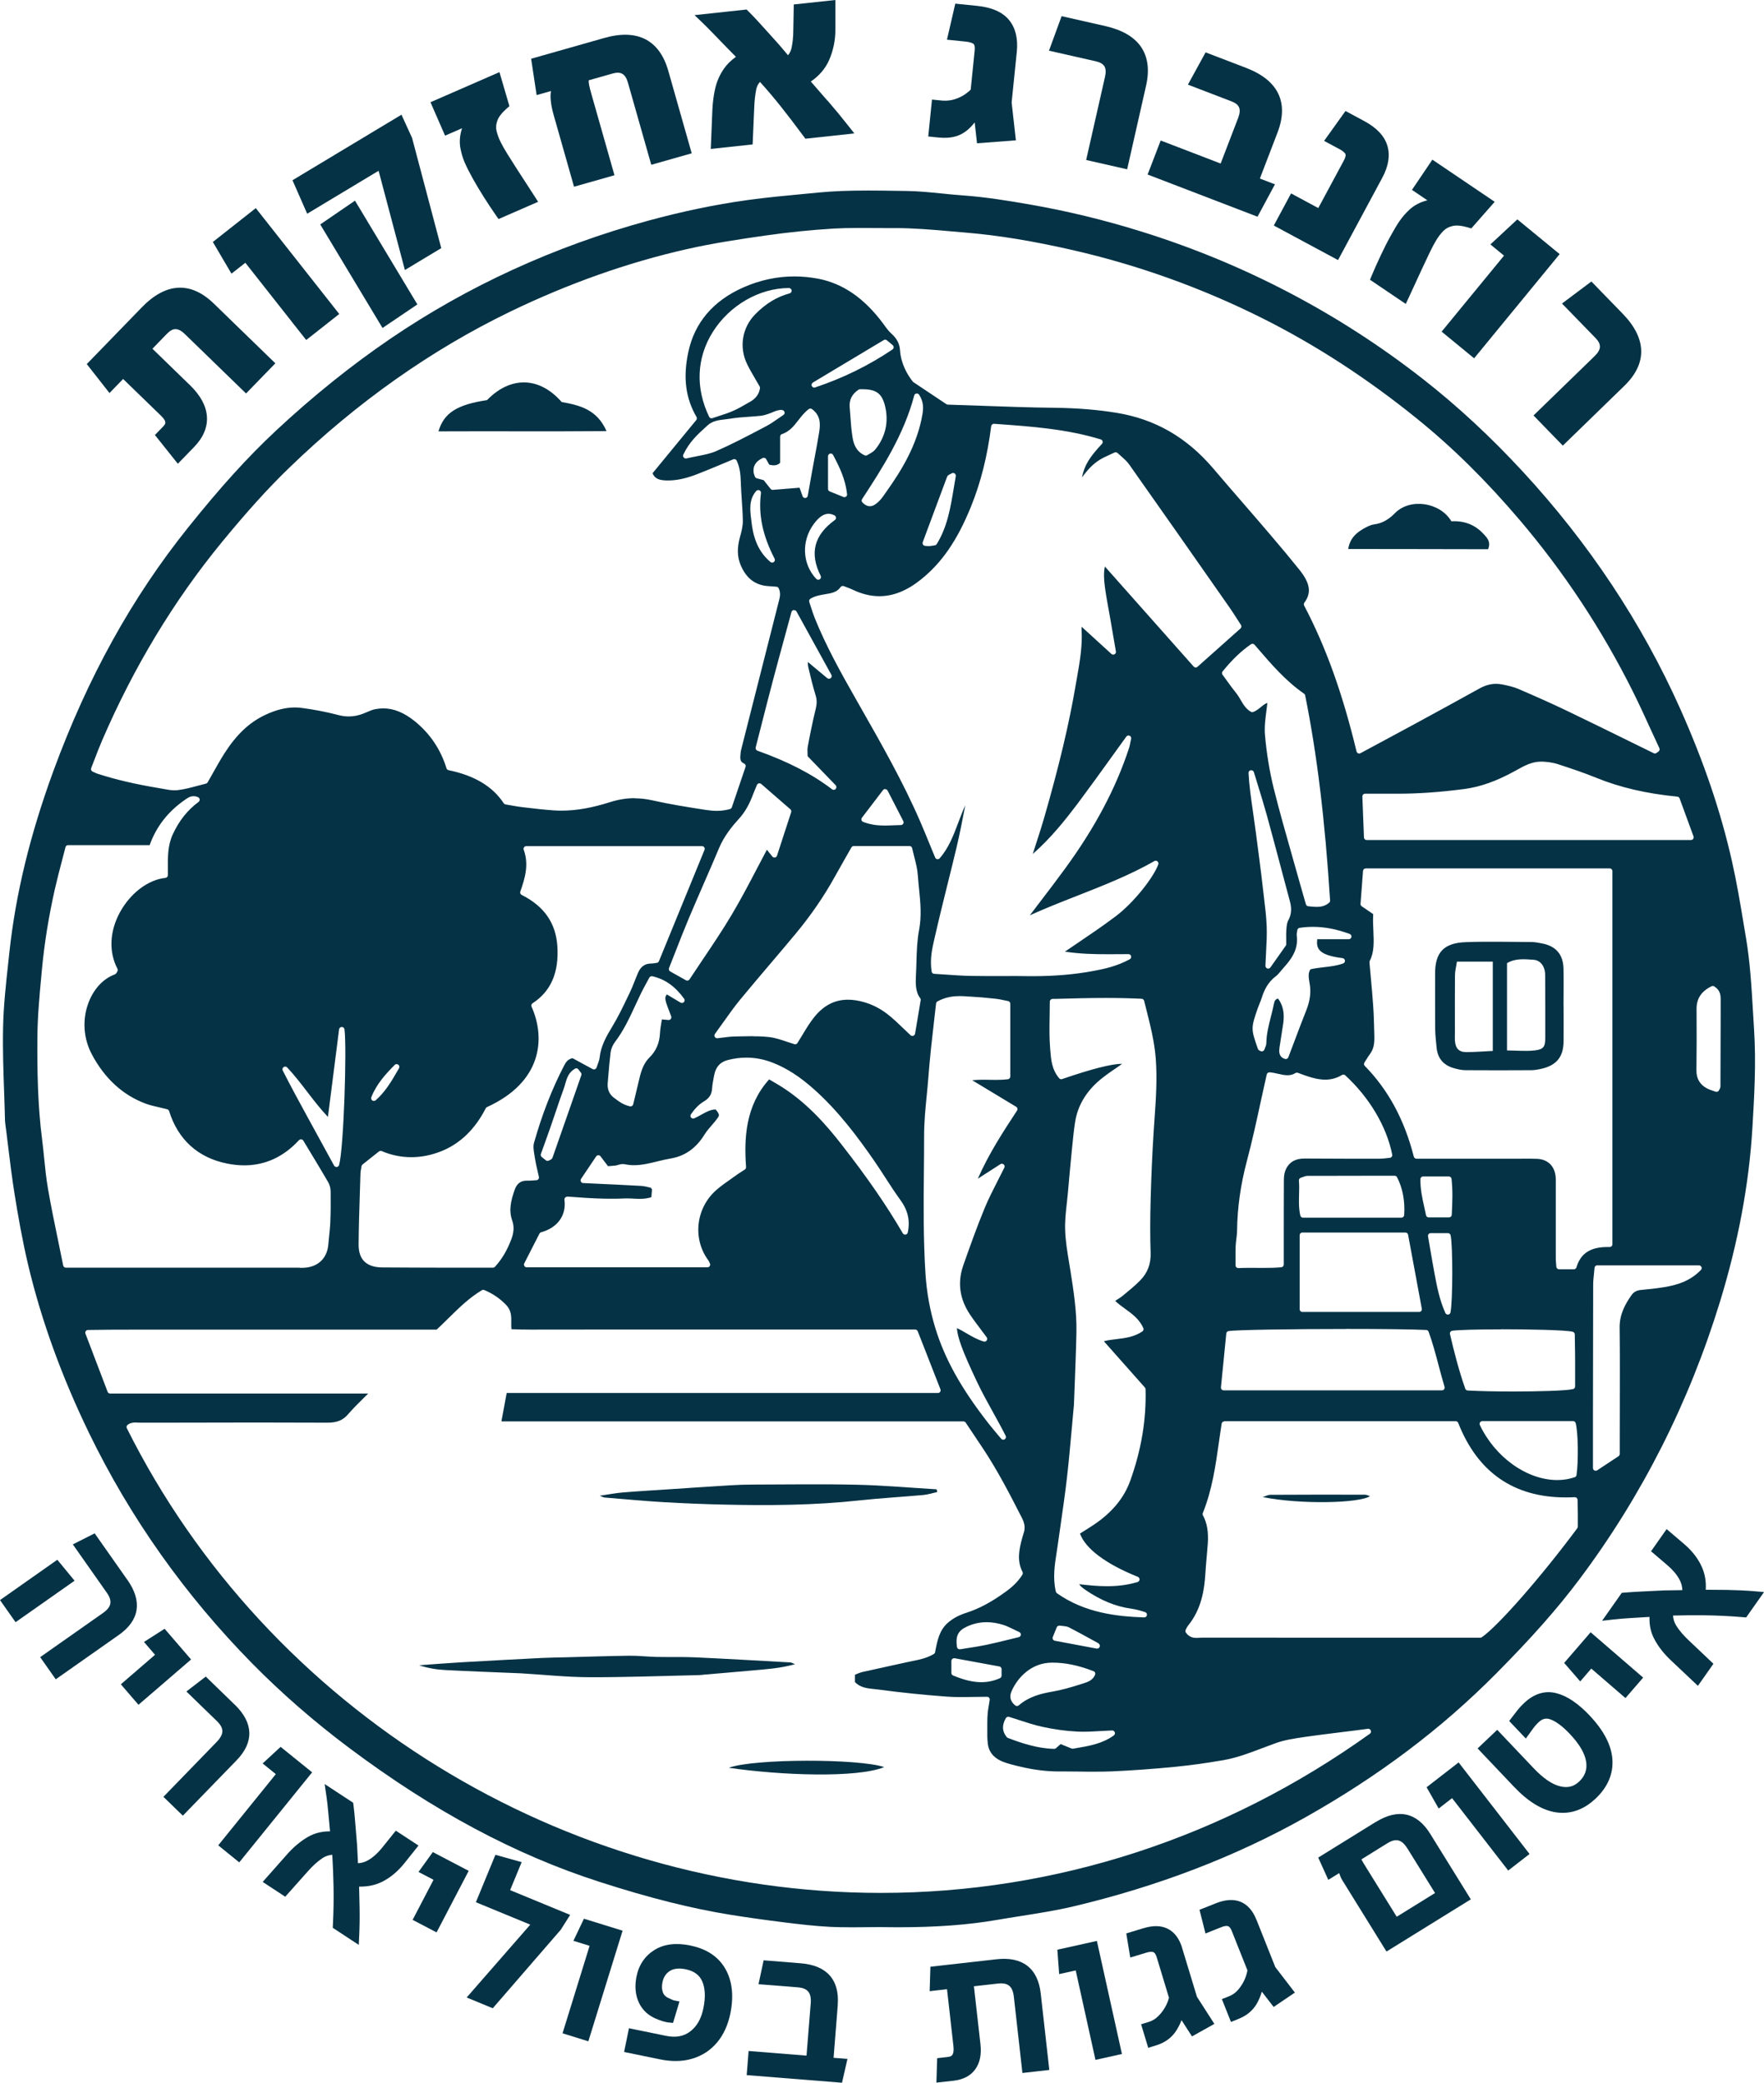 <?xml version="1.0" encoding="UTF-8"?>
<svg id="Layer_2" xmlns="http://www.w3.org/2000/svg" viewBox="0 0 324.05 382.59">
  <defs>
    <style>
      .cls-1 {
        fill: #053245;
      }
    </style>
  </defs>
  <g id="Layer_1-2" data-name="Layer_1">
    <path class="cls-1" d="M156.08,354.03c-1.36,0-2.48-.02-3.52-.07-2.86-.14-5.73-.49-8.5-.83-3.47-.43-6.68-.88-9.8-1.38-7.17-1.15-14.85-3.07-24.16-6.07-15.44-4.97-30.45-12.99-45.88-24.54-6.47-4.84-12.48-10.08-17.87-15.55-12.37-12.57-22.46-26.82-29.99-42.35-5-10.31-8.76-20.67-11.17-30.8-1.11-4.67-1.92-9.4-2.5-13.01-.49-3.05-.87-6.17-1.24-9.19-.16-1.33-.32-2.66-.5-3.99-.02-.13-.02-.27-.03-.4-.04-1.73-.1-3.45-.16-5.18-.14-3.94-.28-8.01-.19-12.01.08-3.88.51-7.83.93-11.66l.22-2.03c1.15-10.71,3.79-21.61,8.08-33.32,6.31-17.2,14.41-31.84,24.76-44.75,6-7.49,10.96-12.95,16.07-17.73,6.8-6.35,13.89-12.05,21.1-16.96,14.21-9.67,30.12-16.96,47.27-21.65,6.22-1.7,12.36-2.98,18.24-3.8,3.56-.49,7.2-.83,10.71-1.16l2.51-.24c2.62-.25,5.4-.36,9.02-.36,1.65,0,3.29.02,4.94.05l2.06.03c2.17.02,4.37.25,6.51.46,1.27.13,2.54.26,3.82.35,4.3.3,8.62,1.02,12.68,1.73,6.63,1.16,13.39,2.8,20.07,4.88,18.87,5.86,36.3,14.98,51.82,27.11,6.3,4.92,12.48,10.65,18.37,17.03,12.15,13.16,21.88,27.82,28.92,43.59,4.33,9.71,7.45,18.88,9.51,28.05.86,3.81,1.52,7.75,2.15,11.56l.4,2.37c.76,4.48,1.03,9.08,1.29,13.54.06,1.09.13,2.19.2,3.28.41,6.3.03,12.66-.31,18.27-.61,10.2-2.6,20.88-5.92,31.73-5.69,18.59-14.36,35.75-25.79,51-4.05,5.41-8.8,10.79-15.38,17.42-10.08,10.16-21.54,18.79-35.03,26.39-12.79,7.2-27.16,12.71-42.7,16.38-3.15.74-6.42,1.25-9.58,1.75-1.46.23-2.92.46-4.37.71-5.33.92-11.12,1.35-18.22,1.35-1.11,0-2.22-.01-3.33-.03h-.01c-.93,0-1.85.01-2.77.02s-1.84.02-2.76.02ZM24.86,261.31c-.37,0-.91.04-1.42.43-.19.15-.25.41-.14.62,25.91,51.86,80.28,85.36,138.5,85.36,32.08,0,63.15-10.11,89.85-29.24.19-.13.26-.38.17-.59-.08-.19-.26-.32-.46-.32-.02,0-.04,0-.06,0l-2.52.33c-.91.12-1.83.23-2.74.34-2.11.26-4.3.53-6.44.84l-.11.02c-1.68.25-3.41.5-5.03,1.07-.87.31-1.73.63-2.59.96-2.31.88-4.7,1.79-7.17,2.21-3.21.55-6.04.94-8.67,1.2-4.27.42-8.09.69-11.69.85-.99.04-2.07.06-3.37.06-.85,0-1.69,0-2.54-.02-.85,0-1.7-.02-2.55-.02h-1.3c-2.24,0-4.54-.27-7.01-.85l-.12-.03c-1.1-.25-2.23-.52-3.27-.93-1.1-.44-2.47-1.35-2.71-3.25-.12-.92-.11-1.88-.1-2.81,0-.32,0-.64,0-.95,0-.74.02-1.39.08-1.98.05-.47.13-.93.22-1.47.05-.27.09-.56.14-.88.02-.14-.02-.29-.11-.4s-.23-.17-.38-.17c-.83,0-1.64.01-2.44.03-.76.01-1.51.03-2.25.03-1.05,0-1.91-.03-2.71-.09-4.18-.31-8.33-.73-12.32-1.27-.29-.04-.58-.07-.88-.1-1.39-.14-2.71-.27-3.67-1.32v-1.32c.1-.04.19-.08.28-.12.37-.16.72-.3,1.06-.38,1.58-.36,3.16-.71,4.75-1.05,1.13-.25,2.26-.49,3.38-.74.33-.08.67-.14,1-.21,1.36-.27,2.77-.56,4.03-1.32.12-.07.21-.19.23-.33l.02-.11c.39-2.03.76-3.95,2.36-5.32.93-.8,2-1.37,3.37-1.81,2.28-.73,4.54-1.93,7.09-3.77,1.06-.76,2.27-1.74,3.2-3.23.09-.15.1-.34.02-.5-1.06-2.04-.64-4.11-.06-6.23l.06-.21c.05-.21.11-.41.18-.61.34-.9.25-1.79-.25-2.79-2.1-4.12-4.48-8.78-7.33-13.04l-3.04-4.55c-.09-.14-.25-.22-.42-.22h-84.87l.97-5.22h79.22c.17,0,.32-.08.41-.22.09-.14.11-.31.05-.46l-4.17-10.66c-.08-.19-.26-.32-.47-.32h-58.6s-3.1.01-3.1.01c-1.21,0-2.43,0-3.65,0h-.74c-.71,0-1.42,0-2.14,0-.71,0-1.42.01-2.14.01-1.5,0-2.7-.03-3.8-.08-.04-.4-.04-.82-.03-1.22.02-1.08.03-2.2-.89-3.18-1.14-1.21-2.47-2.12-4.06-2.79-.06-.03-.13-.04-.19-.04-.09,0-.18.02-.26.07-2.34,1.4-4.25,3.29-6.1,5.11-.72.71-1.46,1.44-2.21,2.13H24.14c-2.59,0-5.22.01-7.98.06-.16,0-.31.08-.41.22s-.11.31-.05.46l4.07,10.68c.07.19.26.32.47.32h47.4c-.25.24-.48.48-.72.71-1.07,1.06-2.08,2.05-2.99,3.11-.94,1.09-2.03,1.53-3.76,1.53-4.36-.02-8.66-.03-12.97-.03-5.78,0-11.56.01-17.34.03h-3.99c-.16,0-.31,0-.47-.01-.18-.01-.37-.03-.55-.03ZM185.22,315.36c-.18,0-.34.09-.44.25-.75,1.32-.7,2.43.16,3.49.06.07.13.12.21.15,2.5.96,5.47,1.95,8.51,2.01h0c.12,0,.24-.04.33-.13l.85-.75,1.99.81c.06.02.12.04.19.04.03,0,.06,0,.08,0l.47-.08c2.55-.43,4.95-.84,7.04-2.36.18-.13.25-.36.18-.57-.07-.2-.26-.34-.47-.34h-.02c-.66.03-1.33.06-1.99.1-1.08.06-2.2.13-3.3.13-.39,0-.78,0-1.17-.03-2.06-.1-4.21-.4-6.39-.88-1.43-.31-2.86-.78-4.24-1.23-.62-.2-1.24-.41-1.85-.59-.05-.01-.1-.02-.15-.02ZM193.21,305.42c-3.76.03-6.28,2.73-7.38,5.24-.45,1.03-.23,1.89.67,2.62.09.07.2.11.32.11.12,0,.24-.04.33-.12,1.83-1.6,4.11-2.17,6.09-2.51,1.77-.3,3.47-.79,5.5-1.44l.24-.08c.77-.24,1.74-.53,2.19-1.59.05-.12.05-.26,0-.39-.05-.12-.15-.22-.28-.27-2.77-1.07-5.16-1.57-7.53-1.57h-.15ZM175.27,304.61c-.12,0-.23.04-.32.12-.11.09-.18.24-.18.38v2.21c0,.2.12.38.31.46,2.06.85,3.66,1.23,5.19,1.23,1.2,0,2.33-.24,3.43-.74.18-.08.29-.26.29-.46v-1.2c0-.24-.17-.45-.41-.49l-8.22-1.51s-.06,0-.09,0ZM181.24,297.99c-1.25,0-2.46.27-3.6.8-1.65.76-2.12,1.71-1.85,3.74.02.13.09.26.2.34.09.06.19.1.3.1.03,0,.05,0,.08,0,.53-.09,1.05-.17,1.55-.25,1.12-.17,2.17-.34,3.23-.56,1.28-.27,2.58-.58,3.95-.92.65-.16,1.33-.33,2.05-.5.21-.05.36-.23.38-.44s-.1-.42-.29-.5c-.41-.18-.76-.36-1.09-.52-.65-.31-1.21-.59-1.8-.78-1.06-.34-2.1-.51-3.1-.51ZM194.58,298.63c-.2,0-.39.12-.46.31l-.72,1.78c-.06.14-.05.3.03.43.07.13.2.22.35.25l7.68,1.44s.06,0,.09,0c.16,0,.32-.08.41-.22.11-.16.12-.38.01-.55-.05-.07-.17-.2-.25-.24l-1.22-.67c-1.34-.74-2.73-1.5-4.11-2.21-.37-.19-.79-.23-1.19-.27-.17-.02-.35-.03-.53-.06-.03,0-.05,0-.08,0ZM224.91,261.1c-.25,0-.46.18-.49.42-.18,1.13-.34,2.26-.5,3.39-.61,4.31-1.24,8.76-2.96,13.03-.06.14-.05.29.02.42.77,1.42,1.04,3.04.89,5.25-.06.8-.13,1.59-.2,2.39-.09,1.01-.18,2.01-.24,3.02-.17,2.87-.68,6.54-3.18,9.6-.16.2-.27.42-.35.59l-.08.17c-.09.17-.08.37.03.52.61.88,1.41.98,1.96.98.19,0,.37-.01.56-.03.16-.01.31-.02.47-.02,10.93.01,21.85.01,32.77.01h18.32c.1,0,.2-.03.29-.09,3.05-2.13,10.91-11.11,17.53-20.02.06-.09.1-.19.1-.3v-.68c0-.56,0-1.15,0-1.74,0-.56-.02-1.12-.03-1.69l-.02-.8c0-.14-.06-.26-.16-.36-.09-.09-.21-.13-.34-.13,0,0-.02,0-.03,0-.56.03-1.11.04-1.65.04-9.52,0-16.17-4.6-19.74-13.68-.08-.19-.26-.32-.46-.32h-42.48ZM205.81,195.67c-1.07.72-2.17,1.46-3.2,2.26-2.89,2.24-4.61,4.99-5.11,8.17-.24,1.53-.39,3.09-.54,4.6l-.04.36c-.27,2.7-.51,5.4-.75,8.1-.06.64-.12,1.27-.2,1.91-.18,1.6-.36,3.26-.3,4.89.06,1.96.39,3.93.7,5.83.08.46.28,1.71.28,1.71.58,3.68,1.17,7.48,1.09,11.25-.06,3.08-.19,6.2-.3,9.23-.05,1.3-.1,2.59-.15,3.89,0,.22-.03.43-.05.65-.12,1.32-.24,2.64-.36,3.97-.27,2.97-.54,6.05-.89,9.06-.32,2.78-.73,5.61-1.12,8.34-.18,1.24-.36,2.47-.53,3.71-.07.49-.15.99-.22,1.48-.37,2.34-.75,4.76-.16,7.29.03.12.1.22.2.3,5.11,3.6,10.96,4.27,16.02,4.44h.02c.24,0,.45-.17.49-.41.05-.24-.09-.48-.33-.56-.91-.31-1.8-.53-2.64-.65-2.78-.39-5.48-1.5-8.28-3.4-.45-.31-.88-.62-1.2-1.08,1.78.2,3.43.37,5.12.37,2.05,0,3.89-.25,5.62-.77.2-.06.35-.24.36-.46,0-.21-.12-.41-.31-.49-5.86-2.35-9.62-5.16-10.64-7.95l.54-.34c.65-.41,1.32-.82,1.96-1.25,3.39-2.27,5.59-4.93,6.74-8.12,2.04-5.7,2.96-11.2,2.81-16.81,0-.12-.05-.23-.13-.32l-7.53-8.49c.75-.2,1.52-.29,2.33-.39,1.59-.19,3.23-.39,4.74-1.41.2-.14.27-.39.18-.61-.72-1.65-2.07-2.63-3.37-3.57-.64-.46-1.25-.91-1.8-1.43.06-.04.11-.07.17-.11.47-.3.91-.58,1.32-.92l.14-.12c1-.82,2.03-1.66,2.95-2.6,1.37-1.39,2-3.05,1.93-5.07-.1-2.95-.09-6.13,0-9.72.12-4.43.3-8.49.55-12.43.05-.79.1-1.57.16-2.36.26-3.66.52-7.45.23-11.22-.24-3.07-.97-5.96-1.74-9.02l-.39-1.55c-.05-.21-.24-.37-.46-.38-2.02-.1-4.15-.15-6.53-.15-3.1,0-6.25.08-9.3.17h-.55c-.27.02-.49.24-.49.51,0,.89-.01,1.77-.03,2.63-.04,2.05-.07,3.98.09,5.94l.03.36c.13,1.66.27,3.55,1.63,5.14.1.11.24.18.38.18.05,0,.11,0,.16-.03,5.5-1.88,9.01-2.78,11.03-2.81-.12.08-.23.16-.34.23ZM272.3,261.06c-.17,0-.33.09-.42.23-.09.15-.1.33-.03.48,2.83,5.96,8.68,10.11,14.23,10.11,1.12,0,2.2-.18,3.2-.52.18-.06.3-.21.33-.4.38-2.55.29-7.99-.16-9.55-.06-.21-.26-.36-.48-.36h-16.67ZM293.42,232.43c-.26,0-.48.2-.5.46-.03.41-.07.78-.11,1.14-.08.74-.14,1.37-.14,2.03-.02,8.19-.03,16.38-.04,24.58v9.03c0,.18.09.35.26.44.07.04.16.06.24.06.1,0,.19-.03.28-.08l3.92-2.59c.14-.09.22-.25.22-.42v-2.61c0-1.94,0-3.87.01-5.81.01-4.85.03-9.87-.03-14.81-.03-2.45,1.08-4.38,2.18-5.94.41-.58.96-.88,1.74-.95,1.28-.12,2.79-.27,4.29-.52,2.26-.38,4.65-1.03,6.72-3.15.14-.14.18-.36.1-.54-.08-.19-.26-.31-.46-.31h-18.68ZM176.32,182.98c-1.07,0-2.51.11-4.1.97-.14.08-.24.22-.26.38l-.27,2.34c-.23,1.95-.45,3.91-.66,5.88-.22,2.06-.39,4.1-.51,5.63-.08,1.02-.18,2.04-.28,3.06-.24,2.4-.48,4.89-.48,7.34,0,2.2-.02,4.4-.04,6.59-.06,6.16-.11,12.53.29,18.8.23,3.5.83,6.79,1.83,10.05,1.75,5.68,4.75,11.05,9.72,17.42.53.68,1.09,1.34,1.64,2l.72.85c.1.12.24.18.38.18.09,0,.19-.03.27-.08.21-.14.29-.42.17-.64-.76-1.51-1.58-2.99-2.38-4.43-.99-1.79-2.01-3.64-2.89-5.5-2.78-5.86-3.54-8.12-3.69-9.85.61.27,1.19.61,1.8.97.96.56,1.96,1.14,3.13,1.49.05.01.09.02.14.02.16,0,.31-.08.41-.21.12-.18.12-.41,0-.58-.37-.5-.72-.97-1.07-1.43-.71-.95-1.39-1.84-2-2.76-1.92-2.86-2.33-5.9-1.23-9.04,1.19-3.39,2.48-7.01,3.93-10.53.69-1.66,1.51-3.27,2.38-4.98.4-.79.81-1.59,1.23-2.43.1-.2.05-.44-.12-.59-.09-.08-.21-.13-.33-.13-.09,0-.19.03-.27.08l-4.15,2.67c2.02-4.61,4.65-8.62,7.2-12.51.07-.11.1-.25.07-.38-.03-.13-.11-.25-.23-.32l-8.08-4.88c.75-.07,1.44-.09,2.01-.09.42,0,.83,0,1.24.02.4,0,.79.01,1.17.01h0c.88,0,1.54-.04,2.15-.12.25-.04.43-.25.43-.5v-13.37c0-.24-.17-.45-.41-.49-.27-.05-.53-.1-.77-.16-.53-.11-1.03-.22-1.54-.27-1.75-.19-3.31-.32-4.75-.4h-.22c-.53-.05-1.06-.08-1.6-.08ZM275.74,244.2c-4.4,0-7.75.09-8.95.25-.14.02-.27.1-.35.21s-.11.26-.08.4c.71,3.05,1.61,6.63,2.81,10.04.07.19.24.32.45.33,2.18.12,5.15.18,8.36.18,4.55,0,9.71-.13,10.99-.44.23-.05.38-.25.38-.49v-1.45c0-1.08,0-2.17,0-3.27,0-1.11-.02-2.23-.04-3.32l-.02-1.52c0-.22-.16-.42-.37-.48-1.28-.34-8.59-.46-13.19-.46ZM247.3,244.13c-9.65,0-20.38.15-21.63.39-.22.04-.38.22-.4.44l-.98,9.89c-.01.14.03.28.13.39.09.1.23.16.37.16h40.1c.16,0,.31-.08.4-.2.09-.13.12-.29.08-.44-.41-1.35-.77-2.72-1.12-4.04-.56-2.12-1.09-4.11-1.81-6.08-.07-.19-.24-.32-.44-.33-2.53-.12-7.88-.19-14.68-.19ZM262.82,226.52c-.15,0-.29.07-.38.18-.09.11-.13.26-.11.41l.38,2.21c.27,1.6.54,3.16.83,4.71.45,2.37.89,4.72,1.97,7.15.08.18.26.3.46.3.02,0,.04,0,.06,0,.22-.02.39-.19.43-.4.42-2.15.44-12.2.02-14.16-.05-.23-.25-.4-.49-.4h-3.17ZM239.25,226.41c-.28,0-.5.22-.5.5v13.59c0,.28.22.5.5.5h21.45c.15,0,.29-.07.38-.18.09-.11.13-.26.11-.41l-2.52-13.59c-.04-.24-.25-.41-.49-.41h-18.93ZM279.54,212.84c.91,0,1.82,0,2.73.03,2.02.05,3.33,1.29,3.51,3.34.03.36.03.73.02,1.09v.45s0,4.24,0,4.24c0,3.05,0,6.09,0,9.14,0,.35.03.7.06,1.06l.04.51c.02.26.24.46.5.46h2.72c.22,0,.42-.15.48-.36.75-2.55,2.56-3.73,5.69-3.73.13,0,.4,0,.41,0,.13,0,.25-.05.35-.14.1-.09.15-.22.15-.36v-68.55c0-.28-.22-.5-.5-.5h-44.81c-.26,0-.48.2-.5.46l-.46,6.05c-.01.18.07.35.22.45l2.11,1.44c-.06,1.04-.02,2.07.03,3.07.09,2.02.17,3.92-.66,5.51-.04.08-.06.18-.06.28.08.92.16,1.79.24,2.64.17,1.88.33,3.63.45,5.39.12,1.83.17,3.7.21,5.51v.13c.04,1.4-.2,2.34-.77,3.12-.27.37-.51.75-.75,1.13l-.3.48c-.13.2-.1.46.06.62,4.32,4.41,7.27,9.87,9.01,16.67.06.22.26.38.48.38h19.35ZM233.19,196.99c-.23,0-.44.16-.49.39-.37,1.64-.72,3.26-1.08,4.88-.82,3.79-1.6,7.38-2.56,10.99-1.16,4.37-1.75,8.56-1.81,12.81,0,.5-.07,1-.13,1.53-.06.46-.11.92-.13,1.38-.03.77-.03,1.54-.02,2.36,0,.36,0,.73,0,1.11,0,.14.06.27.15.36.09.09.22.14.35.14,0,0,.02,0,.02,0,.71-.03,1.41-.04,2.09-.04.43,0,2.53.01,2.53.01.95,0,2.08-.01,3.26-.12.26-.02.46-.24.46-.5v-5.34c0-3.43,0-6.86.02-10.29,0-.74.15-1.43.4-1.94.63-1.28,1.73-1.9,3.38-1.9,2.49.02,4.91.03,7.34.03h6.56c.42,0,.83-.06,1.22-.1.18-.02.36-.04.55-.06.14-.01.27-.08.36-.2s.12-.26.09-.4c-1.03-5.16-4.18-10.47-8.63-14.56-.09-.09-.22-.13-.34-.13-.09,0-.18.02-.25.07-.97.58-1.98.86-3.08.86-1.65,0-3.3-.61-5.04-1.26-.06-.02-.12-.03-.17-.03-.09,0-.19.03-.27.08-.43.27-.89.4-1.45.4s-1.14-.13-1.75-.27c-.5-.11-1.02-.23-1.54-.27-.01,0-.03,0-.04,0ZM55.04,232.9c.39,0,.84,0,1.28-.06,2.3-.29,3.79-1.85,3.99-4.2.04-.51.1-1.02.15-1.54.09-.83.18-1.68.22-2.54.07-1.71.09-3.58.06-5.69,0-.6-.18-1.24-.47-1.74-1.1-1.89-2.23-3.76-3.38-5.66l-1.17-1.94c-.08-.13-.22-.22-.38-.24-.02,0-.03,0-.05,0-.14,0-.27.06-.37.16-2.83,3.07-6.21,4.62-10.05,4.62-1.02,0-2.08-.11-3.16-.33-5.33-1.06-9.01-4.4-10.64-9.63-.05-.17-.19-.29-.35-.34-.48-.12-.95-.23-1.41-.34-.93-.21-1.8-.41-2.62-.72-4.17-1.57-7.48-4.62-9.83-9.05-1.55-2.94-1.77-6.4-.59-9.5.95-2.49,2.68-4.36,4.77-5.14.25-.09.37-.3.45-.44.12-.15.18-.44.09-.61-1.61-3.07-1.46-6.83.42-10.32,1.91-3.55,5.21-6.06,8.39-6.38.25-.03.45-.24.45-.5,0-.37,0-.74,0-1.1-.02-2.25-.04-4.38.91-6.42,1.16-2.51,2.71-4.45,4.73-5.94.14-.11.22-.28.2-.46s-.13-.33-.29-.4c-.28-.13-.57-.19-.84-.19-.63,0-1.11.34-1.49.61l-.13.09c-3.09,2.15-5.2,4.86-6.44,8.29h-14.98c-.23,0-.43.15-.48.38-.21.83-.43,1.65-.64,2.46-.47,1.81-.92,3.52-1.32,5.28-1.12,4.97-1.92,9.93-2.37,14.74l-.1,1.1c-.35,3.7-.7,7.53-.73,11.34-.04,5.97.04,12.38.87,18.81.15,1.15.26,2.31.38,3.47.18,1.81.37,3.68.69,5.51.56,3.26,1.22,6.45,1.92,9.82.29,1.42.59,2.86.88,4.31.05.23.25.4.49.4h42.61s.37,0,.37,0ZM69.91,211.42c-.11,0-.22.04-.31.11l-3.01,2.39c-.1.08-.16.19-.18.31-.03.21-.06.39-.09.54-.05.3-.09.51-.1.72-.03,1.18-.07,2.35-.11,3.53-.1,3.15-.21,6.4-.23,9.6-.02,2.76,1.44,4.18,4.33,4.2,4.2.03,8.4.04,12.6.05h7.73c.14,0,.27-.05.37-.15,1.28-1.39,2.24-3.01,3.03-5.09.48-1.27.53-2.36.15-3.43-.7-1.97-.16-3.85.45-5.62.4-1.16,1.11-1.7,2.23-1.7h.38c.24,0,.5-.01.8-.04.18-.01.37-.03.59-.04.15,0,.28-.08.37-.2s.12-.27.09-.41c-.09-.39-.17-.77-.26-1.13-.18-.78-.35-1.51-.46-2.24-.03-.2-.06-.4-.1-.6-.13-.8-.27-1.63-.08-2.29,1.49-5.26,3.3-9.89,5.52-14.17.35-.67.67-1.17,1.55-1.38l3.7,2.01c.07.04.16.06.24.06.06,0,.13-.01.19-.04.14-.05.24-.17.29-.31.06-.19.13-.38.2-.56.16-.42.32-.85.37-1.31.22-2.06,1.2-3.82,2.28-5.59,1.07-1.76,1.98-3.64,2.85-5.47l.38-.78c.34-.7.62-1.42.9-2.12.22-.55.43-1.1.67-1.64.49-1.09,1.26-1.63,2.35-1.63.3,0,.58-.05.82-.09.09-.02.17-.03.25-.04.18-.02.33-.14.39-.31l8.37-20.44c.06-.15.05-.33-.05-.47-.09-.14-.25-.22-.42-.22h-32.27c-.16,0-.32.08-.41.21-.09.13-.12.3-.06.46.97,2.7.26,5.17-.63,7.68-.08.24.02.5.25.61,4.15,2.09,6.29,5.19,6.56,9.46.3,4.83-1.19,8.25-4.56,10.45-.21.13-.28.4-.18.62,2.63,5.92,1.86,13.87-8.18,18.44-.1.05-.19.13-.24.23-1.95,3.82-4.67,6.46-8.08,7.85-1.85.75-3.73,1.13-5.6,1.13s-3.69-.38-5.43-1.12c-.06-.03-.13-.04-.2-.04ZM104.19,219.83c-.14,0-.27.06-.37.16-.1.11-.15.26-.13.41.38,2.85-1.26,5.13-4.28,5.96-.14.04-.25.13-.31.25l-2.79,5.46c-.08.16-.07.34.02.49s.25.24.43.24h33.2c.17,0,.33-.09.42-.23.09-.15.1-.33.03-.48l-.07-.16c-.05-.12-.1-.25-.19-.37-2.99-4-2.33-9.71,1.5-13.01.84-.73,1.79-1.39,2.7-2.03.36-.25.72-.5,1.07-.76.32-.23.65-.44.97-.64l.43-.28c.15-.1.24-.27.23-.45-.37-5.24-.14-11.24,4.24-16.11l.4.23c.49.29.93.54,1.36.8,5.06,3.06,8.8,7.41,11.49,10.86,4.74,6.07,8.33,11.27,11.3,16.37.09.16.26.25.43.25.03,0,.05,0,.08,0,.2-.03.37-.19.41-.39.46-2.19.02-4.09-1.38-6-.97-1.33-1.88-2.74-2.76-4.1-.66-1.02-1.32-2.04-2.01-3.04-2.96-4.28-6.59-9.19-11.14-13.22-2.6-2.31-4.99-3.84-7.53-4.83-1.58-.62-3.2-.93-4.82-.93-1.13,0-2.29.15-3.45.45-1.37.36-2.18,1.26-2.47,2.75l-.06.31c-.14.71-.28,1.45-.33,2.2-.07,1.04-.53,1.76-1.49,2.33-1.11.65-1.86,1.61-2.39,2.37-.13.18-.12.43.02.6.1.12.24.18.39.18.07,0,.14-.01.2-.04.45-.2.88-.44,1.29-.67.87-.48,1.68-.94,2.63-.96.81.96.72,1.09.26,1.72-.29.4-.61.77-.95,1.16-.46.53-.94,1.08-1.33,1.7-1.56,2.54-3.61,3.99-6.24,4.43-.83.14-1.67.34-2.47.54-1.46.36-2.83.69-4.27.69-.6,0-1.16-.06-1.71-.18-.1-.02-.21-.03-.33-.03-.31,0-.6.08-.88.16-.17.05-.34.1-.5.12-.34.04-.68.07-1.05.09l-.3.02-1.37-1.81c-.09-.13-.24-.2-.4-.2h-.01c-.16,0-.31.09-.4.22l-2.77,4.12c-.1.15-.11.34-.03.5s.24.27.42.27l2.73.13c2.69.12,5.28.25,7.87.39.63.04,1.28.2,1.85.35,0,0,0,0,0,0-.03,0,.03.08.08.14.03.04.07.09.11.13l-.11,1.45c-.61.21-1.28.31-2.12.31-.39,0-.78-.02-1.17-.04-.4-.02-.8-.04-1.19-.04-.16,0-.33,0-.49.01-.77.04-1.54.05-2.31.05-.95,0-1.91-.02-2.86-.06-1.21-.04-2.45-.13-3.65-.22-.55-.04-1.67-.12-1.68-.12ZM250.02,215.99c-3.26,0-6.53,0-9.8.01-.32,0-.61.11-.89.22-.12.04-.24.09-.37.13-.23.07-.37.29-.35.52.08.85.06,1.71.03,2.55-.03,1.26-.07,2.56.23,3.87.05.23.25.39.49.39h18.09c.26,0,.48-.2.5-.47.18-2.55-.29-5.02-1.31-6.96-.09-.17-.26-.27-.44-.27h-6.18ZM261.43,216.11c-.27,0-.5.22-.5.49-.02,1.82.34,3.48.7,5.09.11.51.23,1.02.33,1.54.05.23.25.4.49.4h3.74c.27,0,.49-.21.5-.47.12-2.35.2-4.46-.04-6.61-.03-.25-.24-.44-.5-.44h-4.72ZM52.39,195.93c-.1,0-.2.03-.29.09-.2.14-.27.41-.16.63,1.51,2.98,3.13,5.95,4.57,8.58l4.86,8.88c.09.16.26.26.44.26.02,0,.04,0,.06,0,.2-.02.37-.17.42-.36.85-2.98,1.45-21.5.99-24.93-.03-.25-.25-.43-.5-.43h0c-.25,0-.46.19-.49.44l-2.05,16.08c-1.4-1.48-2.62-3.07-3.81-4.62-1.15-1.5-2.35-3.06-3.67-4.46-.1-.1-.23-.16-.36-.16ZM105.86,196.25c-.09,0-.17.02-.25.07-1.19.69-1.5,1.81-1.78,2.79-.07.27-.15.54-.24.79-.57,1.56-1.1,3.13-1.63,4.7-.31.92-.62,1.84-.94,2.75-.37,1.06-.75,2.11-1.13,3.17l-.53,1.46c-.07.2,0,.43.16.56l.75.6c.09.07.2.11.31.11.08,0,.17-.02.24-.06.06-.03.12-.06.17-.08.17-.08.41-.18.51-.45,1.62-4.6,3.22-9.2,4.85-13.88l.44-1.27c.06-.16.03-.33-.08-.47l-.47-.61c-.1-.13-.25-.2-.4-.2ZM119.72,179.33c-.18,0-.35.1-.44.26l-.47.87c-.35.64-.69,1.27-1.01,1.91-.35.72-.68,1.44-1.02,2.16-1.09,2.36-2.21,4.79-3.82,6.9-.41.54-.71,1.25-.79,1.89-.18,1.43-.3,2.89-.42,4.3l-.11,1.35c-.1,1.1.29,2.04,1.1,2.65l.15.11c.76.58,1.63,1.24,2.84,1.5.04,0,.07.01.1.01.23,0,.43-.15.49-.38l.37-1.53c.27-1.09.52-2.14.76-3.18.38-1.61.84-2.9,1.91-3.95,1.16-1.14,1.79-2.62,1.88-4.39.04-.68.15-1.39.27-2.07.03-.16.05-.32.08-.48,0,0,1.23.11,1.24.11.16,0,.3-.07.4-.2.1-.14.13-.32.07-.48-1.16-2.99-1.31-3.38-.8-4.02l2.51,1.5c.08.05.17.07.26.07.14,0,.27-.06.37-.16.16-.18.17-.44.03-.63-1.67-2.29-3.52-3.59-5.84-4.12-.04,0-.07-.01-.11-.01ZM72.86,195.47c-.13,0-.26.05-.35.15-1.58,1.59-3.34,3.48-4.3,5.94-.08.21,0,.46.18.59.09.06.19.09.29.09.12,0,.23-.04.33-.12,1.79-1.56,2.95-3.57,4.07-5.51l.22-.38c.13-.22.07-.5-.13-.65-.09-.07-.2-.1-.3-.1ZM314.64,181.12c-.07,0-.15.02-.22.05-1.87.91-2.77,2.27-2.76,4.17.03,3.86.02,7.66-.02,11.3-.02,1.53.67,2.66,2.04,3.35.35.17.71.29,1.05.4.15.05.29.09.43.15.06.02.11.03.17.03.19,0,.37-.11.45-.29.03-.06.06-.12.09-.16.08-.14.17-.31.18-.53.02-4.46.03-8.93.04-13.39v-2.68c0-.82-.13-1.67-1.2-2.33-.08-.05-.17-.07-.26-.07ZM234.78,183.44c.9,1.18,1.21,2.66.96,4.51-.1.71-.21,1.42-.33,2.12-.13.78-.25,1.55-.36,2.33-.08.63-.23,1.76,1.01,2.12.05.01.09.02.14.02.2,0,.39-.12.47-.32l.97-2.56c.77-2.05,1.53-4.07,2.33-6.08.69-1.74.89-3.3.62-4.88l-.03-.15c-.15-.89-.31-1.8.17-2.49.83-.2,1.67-.29,2.49-.39,1.17-.13,2.37-.27,3.52-.69.22-.08.35-.3.33-.53-.03-.23-.21-.41-.43-.44-2.43-.31-3.77-.81-4.34-1.61-.33-.45-.43-1.05-.32-1.87h5.79c.24,0,.45-.17.49-.41s-.09-.47-.32-.56c-2.45-.89-4.59-1.3-6.76-1.3-.8,0-1.62.06-2.44.18-.22.03-.4.21-.42.43-.01.1-.03.2-.05.29-.04.24-.09.48-.05.74.24,1.98-.44,3.68-2.27,5.7-.18.2-.36.42-.54.63-.35.43-.68.83-1.07,1.13-1.53,1.15-2.18,2.73-2.57,3.98-.11.34-.24.67-.38,1-.12.29-.24.58-.34.87-1.26,3.66-1.26,3.79.02,7.44.08.24.28.33.38.37l.12.06c.07.04.15.05.23.05.06,0,.13-.01.19-.04.13-.05.24-.17.28-.3.03-.1.08-.2.12-.3.11-.26.24-.56.24-.89.02-1.64.42-3.18.83-4.82.2-.77.4-1.57.56-2.37.11-.55.26-.85.76-.99ZM138.3,190.36c1.18,0,2.14.05,3.01.15,1.11.13,2.21.5,3.26.86.47.16.92.31,1.36.44.05.01.09.02.14.02.17,0,.33-.08.42-.23.34-.53.66-1.06.97-1.58.68-1.13,1.33-2.21,2.11-3.17,1.73-2.16,3.77-3.21,6.21-3.21.47,0,.97.04,1.47.12,2.14.34,4.12,1.22,5.88,2.61,1.03.82,1.99,1.74,2.92,2.64.41.4.81.78,1.22,1.16.09.09.22.13.34.13.05,0,.11,0,.16-.03.17-.06.3-.21.33-.39l1.03-6.15c.02-.14-.01-.28-.1-.39-.87-1.13-.85-2.77-.77-4.22.05-.81.07-1.63.09-2.45.06-1.93.12-3.92.48-5.8.5-2.6.25-5.14,0-7.59-.08-.81-.16-1.62-.22-2.43-.08-1.21-.38-2.39-.68-3.54-.13-.51-.26-1.01-.37-1.51-.05-.23-.25-.39-.49-.39h-10.22c-.18,0-.35.1-.44.25l-.96,1.68c-.69,1.21-1.38,2.42-2.05,3.63-2,3.63-4.43,7.17-7.22,10.53-1.53,1.84-3.08,3.67-4.63,5.49-1.83,2.16-3.73,4.39-5.56,6.61-1.06,1.29-2.04,2.67-3.08,4.13-.5.7-1.02,1.43-1.57,2.19-.12.16-.13.37-.03.55.09.16.26.25.43.25.02,0,.04,0,.05,0,.46-.05.87-.1,1.24-.15.7-.09,1.26-.16,1.81-.17.46,0,.93-.02,1.4-.03.68-.01,1.36-.03,2.04-.03ZM139.51,143.89s-.08,0-.11.01c-.16.04-.29.15-.35.29l-.26.62c-.15.35-.27.63-.37.91-.75,2.03-1.57,3.48-2.68,4.69-1.2,1.32-2.7,3.13-3.63,5.34-.92,2.19-1.87,4.37-2.82,6.55-.91,2.09-1.82,4.19-2.71,6.29-.88,2.1-1.73,4.25-2.54,6.34-.38.96-.75,1.93-1.14,2.9-.09.23,0,.5.22.62l2.89,1.62c.08.04.16.06.24.06.16,0,.32-.08.42-.23.81-1.23,1.62-2.44,2.43-3.64,1.79-2.66,3.65-5.42,5.3-8.2,1.68-2.82,3.17-5.67,4.75-8.69.57-1.09,1.14-2.18,1.73-3.28l.99,1.24c.1.12.24.19.39.19.03,0,.06,0,.09,0,.18-.03.33-.16.39-.34l2.6-7.99c.06-.19,0-.4-.15-.53l-5.35-4.65c-.09-.08-.21-.12-.33-.12ZM185.52,179.29c.92,0,1.84,0,2.76.02.46,0,.92.01,1.37.01,4.07,0,7.7-.31,11.11-.94,2.12-.39,4.4-.88,6.78-2.17.2-.11.3-.34.25-.56-.06-.22-.26-.38-.48-.38,0,0-1.26.01-1.26.01-.86,0-1.7.01-2.54.01-2.53,0-5.21-.06-7.88-.48.74-.5,1.47-1,2.2-1.49,2.47-1.67,4.8-3.25,7.1-4.98,3.42-2.57,7.03-7.25,7.85-9.56.07-.2,0-.42-.15-.55-.09-.08-.21-.12-.32-.12-.08,0-.17.02-.25.07-4.52,2.58-9.44,4.51-14.2,6.38-2.86,1.12-5.81,2.28-8.68,3.58.63-.83,1.26-1.66,1.89-2.48,1.51-1.98,3.08-4.03,4.57-6.08,5.5-7.52,9.36-14.79,11.78-22.21.08-.25.14-.51.21-.9.04-.21.09-.45.16-.76.05-.23-.07-.47-.28-.56-.07-.03-.14-.04-.21-.04-.16,0-.31.07-.4.21-.96,1.32-1.89,2.61-2.79,3.87-2.01,2.79-3.91,5.43-5.86,8.04-2.34,3.12-5.1,6.65-8.53,9.64.23-.75.48-1.49.72-2.24.47-1.45.96-2.96,1.39-4.46,2.78-9.67,4.56-17.19,5.78-24.36l.25-1.42c.5-2.85,1.02-5.79.82-8.79,0-.14,0-.3.01-.47l5.47,4.99c.09.09.21.13.34.13.08,0,.17-.02.24-.06.19-.1.29-.31.25-.52l-.47-2.74c-.33-1.94-.65-3.8-.99-5.66-.73-3.98-.89-5.73-.56-7.2l16.31,18.38c.09.1.21.16.34.17,0,0,.02,0,.03,0,.12,0,.24-.04.33-.13l7.9-7.04c.18-.17.22-.44.08-.65-.22-.34-.45-.69-.67-1.04-.5-.78-1-1.56-1.54-2.33-6.77-9.68-12.42-17.76-18.32-26.11-.4-.57-.94-1.04-1.45-1.49-.23-.2-.46-.4-.68-.61-.1-.09-.22-.14-.35-.14-.07,0-.15.02-.22.05-.32.15-.62.29-.91.42-.61.28-1.19.54-1.73.87-1.32.81-2.34,1.9-3.33,3.3.44-2.26,1.39-3.74,3.67-6.18.12-.13.16-.3.12-.47-.04-.17-.17-.3-.34-.35-6.22-1.91-12.75-2.38-19.07-2.83,0,0-.55-.04-.56-.04-.25,0-.46.19-.5.44-.7,5.53-1.92,10.37-3.72,14.8-2.52,6.2-5.37,10.33-9.24,13.41-2.55,2.03-5.04,3.02-7.59,3.02-1.61,0-3.26-.41-4.92-1.21-.32-.15-.66-.28-1.03-.42-.18-.07-.38-.14-.58-.22-.06-.02-.12-.03-.18-.03-.16,0-.31.08-.41.21-.67.96-1.68,1.12-2.84,1.31-.89.15-1.82.3-2.69.82-.2.12-.29.37-.22.59.11.32.21.64.31.95.22.67.44,1.37.71,2.04,2.04,5.05,4.65,9.77,7.37,14.55l1.05,1.85c3.83,6.72,7.79,13.68,10.92,20.9.64,1.48,1.26,2.98,1.88,4.51.29.71.59,1.44.89,2.16.07.16.21.28.38.3.03,0,.05,0,.08,0,.14,0,.28-.06.38-.17,1.67-1.94,2.51-4.17,3.4-6.53.4-1.06.81-2.15,1.3-3.22l-.07.34c-.48,2.47-.97,5.02-1.56,7.5-.54,2.27-1.1,4.54-1.67,6.81-.76,3.07-1.55,6.25-2.26,9.39l-.1.42c-.43,1.86-.88,3.79-.53,6.1.04.23.23.41.46.42.73.04,1.44.09,2.15.14,1.57.11,3.05.21,4.56.24,1.07.02,2.14.03,3.21.03h4.01ZM229.77,141.49c-.25.04-.43.26-.41.52.11,2.22.43,4.41.73,6.52l.16,1.13c.34,2.36.65,4.73.95,7.09l.18,1.38c.21,1.63.42,3.27.6,4.91.07.63.15,1.25.22,1.88.21,1.72.43,3.51.49,5.26.06,1.5-.02,2.98-.11,4.7-.04.8-.09,1.64-.12,2.53,0,.22.13.42.34.49.05.02.11.03.16.03.16,0,.31-.08.41-.21l2.82-3.99c.06-.08.09-.19.09-.29,0-.32,0-.62,0-.9-.01-.63-.02-1.17.02-1.71.05-.67.1-1.3.35-1.75.57-1.04.67-2.12.33-3.42-.51-1.89-1.01-3.77-1.51-5.66-.9-3.4-1.81-6.81-2.74-10.2-.51-1.84-1.08-3.69-1.63-5.48-.26-.83-.51-1.65-.76-2.48-.06-.21-.26-.35-.48-.35-.03,0-.06,0-.08,0ZM232.82,129.11c-.05.5-.12.99-.18,1.47-.2,1.54-.39,2.99-.26,4.46.3,3.41.85,6.72,1.62,9.84,1.04,4.17,2.24,8.36,3.39,12.42.47,1.65.94,3.3,1.4,4.95.24.85.49,1.7.73,2.56l.38,1.31c.06.2.23.34.43.36l.24.02c.46.05.89.09,1.32.09.6,0,1.49-.08,2.28-.77.12-.1.18-.25.17-.41-.95-14.93-2.41-26.9-4.58-37.68-.03-.13-.1-.24-.21-.31-3.35-2.33-5.9-5.28-8.59-8.41l-.5-.58c-.1-.11-.24-.17-.38-.17-.1,0-.2.03-.28.09-1.8,1.25-3.41,2.78-5.2,4.98-.15.18-.15.43-.02.61.29.39.56.76.82,1.13.58.81,1.14,1.57,1.73,2.3.28.35.51.75.76,1.17.48.83.98,1.68,1.9,2.21.08.04.16.07.25.07.06,0,.12-.01.18-.03.57-.22,1-.57,1.41-.91.39-.32.75-.61,1.18-.76ZM250.77,145.8c-.14,0-.27.06-.36.15-.09.1-.14.23-.14.37l.29,7.51c.01.27.23.48.5.48h59.57c.16,0,.32-.08.41-.21.09-.13.12-.31.06-.46l-2.55-6.97c-.07-.18-.23-.31-.42-.33-5.67-.55-10.55-1.69-14.94-3.48-2.26-.92-4.53-1.68-7.05-2.5-.99-.32-2.06-.41-2.77-.45-.1,0-.2,0-.3,0-1.68,0-3.08.78-4.43,1.53l-.38.21c-3.38,1.86-6.35,2.91-9.34,3.3-4.38.57-8.33.85-12.1.85h-2.42s-3.63,0-3.63,0ZM162.61,144.94c-.16,0-.3.07-.4.2l-3.87,5.07c-.1.12-.13.29-.08.44.04.15.15.27.3.33,1.52.59,2.94.67,4.01.67.58,0,1.16-.03,1.75-.05.39-.02.78-.03,1.18-.04.17,0,.33-.1.42-.24s.09-.33.02-.48l-2.88-5.6c-.08-.15-.23-.25-.4-.27-.02,0-.03,0-.04,0ZM116.6,146.65c1.05,0,2.13.12,3.19.36,3.27.74,6.59,1.26,9.8,1.76.77.12,1.45.18,2.08.18.87,0,1.66-.11,2.43-.33.16-.04.28-.16.34-.32l2.52-7.43c.08-.25-.04-.52-.28-.62-.73-.3-.75-.82-.63-1.93.04-.4.15-.8.26-1.22l.86-3.4c1.94-7.69,3.89-15.37,5.85-23.05l.06-.24c.18-.68.39-1.45-.03-2.34-.08-.16-.23-.27-.41-.29l-.41-.03c-.31-.03-.62-.05-.93-.07-2.47-.11-4.18-1.37-5.23-3.85-.65-1.53-.69-3.18-.13-5.2.24-.87.54-1.95.52-3-.02-1.24-.11-2.49-.19-3.7-.07-1.1-.15-2.19-.18-3.29-.04-1.31-.13-2.7-.76-4.02-.08-.18-.26-.28-.45-.28-.06,0-.13.01-.19.04-.71.29-1.4.58-2.1.88-1.6.67-3.11,1.3-4.66,1.9-1.97.75-3.62,1.1-5.21,1.1-.25,0-.5,0-.75-.03-1.12-.08-1.76-.47-2.09-1.3l8.02-9.76c.13-.16.15-.39.05-.57-2.02-3.49-2.5-7.27-1.51-11.91,1.16-5.44,4.57-9.44,10.13-11.9,3.02-1.33,6.16-2.01,9.35-2.01,1.42,0,2.87.14,4.29.4,4.62.87,8.57,3.59,12.07,8.32l.18.25c.39.54.8,1.1,1.32,1.56.97.87,1.48,1.85,1.55,3,.17,2.53,1.37,4.54,2.34,5.78.03.04.07.08.12.11l6.07,4.05c.08.05.17.08.26.08,1.97.06,3.93.13,5.88.2,4.51.16,9.17.33,13.74.38,4.15.05,7.88.35,11.4.93,7.05,1.15,12.85,4.49,17.72,10.2,1.87,2.2,3.76,4.38,5.65,6.56,1.67,1.93,3.34,3.86,4.99,5.8,2.03,2.38,3.68,4.36,5.2,6.26,1.99,2.49,2.25,4.24.91,6.05-.11.15-.13.36-.04.53,3.99,7.59,7.05,16.1,9.63,26.8.04.15.14.28.28.34.07.03.13.04.2.04.08,0,.16-.02.24-.06l3.07-1.65c2.27-1.22,4.48-2.4,6.68-3.6,3.89-2.12,8.04-4.37,12.1-6.63,1.04-.58,2.04-.86,3.07-.86.38,0,.77.04,1.16.12,1.03.21,2.03.43,2.92.81,3.51,1.51,6.32,2.77,8.84,3.98,3.78,1.81,7.54,3.66,11.3,5.51l4.73,2.32c.07.03.14.05.22.05.1,0,.2-.03.29-.09l.36-.26c.2-.14.27-.4.17-.62-.51-1.09-1.01-2.18-1.51-3.27-1.07-2.35-2.18-4.77-3.35-7.12-5.66-11.35-12.67-21.97-20.83-31.56-6.12-7.19-12.25-13.25-18.75-18.51-9.19-7.45-18.84-13.71-28.69-18.62-11.06-5.52-22.72-9.69-34.65-12.42-7.41-1.69-13.65-2.71-19.63-3.21-.85-.07-1.7-.15-2.55-.22-3.4-.3-6.92-.61-10.41-.61,0,0-1.45,0-1.86,0-.82,0-1.65,0-2.47-.01-.83,0-1.65-.01-2.48-.01-1.81,0-3.19.04-4.5.11-4.12.25-8.37.68-12.62,1.29-4.42.63-9.55,1.39-14.46,2.51-10.81,2.45-21.69,6.31-32.35,11.46-14.51,7.02-28.18,16.67-40.62,28.71-3.87,3.74-7.67,7.95-12.35,13.64-8.79,10.71-16.19,22.95-21.98,36.39-.49,1.13-.92,2.25-1.38,3.45-.21.55-.42,1.1-.64,1.66-.1.25.02.53.26.64l.35.16c.23.11.41.19.61.25,3.29,1.06,6.86,1.9,11.25,2.63.24.04.48.09.73.13.7.13,1.42.27,2.14.27.2,0,.41-.01.61-.04,1.22-.15,2.37-.46,3.6-.79.5-.14,1.02-.27,1.53-.4.13-.03.25-.12.32-.24.31-.53.61-1.08.92-1.63.69-1.23,1.4-2.5,2.17-3.71,2.2-3.43,4.56-5.66,7.43-7.02,1.97-.94,3.77-1.39,5.5-1.39.41,0,.82.03,1.22.08,2.25.29,4.54.73,6.79,1.32.65.17,1.27.25,1.89.25.95,0,1.87-.19,2.83-.59l.46-.19c.53-.23,1.04-.45,1.55-.55.51-.1,1.01-.15,1.51-.15,1.93,0,3.82.78,5.79,2.37,2.79,2.27,4.75,5.18,5.81,8.64.05.17.2.31.38.34,4.76.98,8.08,2.97,10.13,6.07.08.12.2.19.33.22.37.06.71.12,1.03.18.68.12,1.29.23,1.9.3l.66.08c1.7.2,3.46.41,5.2.53.5.04.99.05,1.49.05,2.72,0,5.55-.49,8.92-1.56,1.55-.49,3.04-.73,4.54-.73ZM145.81,112.06c-.2.02-.37.17-.42.37l-1.07,3.94c-.79,2.9-1.56,5.7-2.3,8.5-.75,2.84-1.48,5.69-2.21,8.56l-.99,3.87c-.06.25.07.51.32.6,5.65,2.01,10.01,4.27,13.71,7.09.09.07.2.1.3.1.14,0,.28-.06.37-.17.17-.2.17-.49-.01-.68l-5.14-5.32c0-.16-.01-.32-.02-.47-.02-.45-.04-.88.03-1.26.39-2.08.87-4.53,1.48-7.01.22-.92.22-1.65-.03-2.45-.53-1.74-.96-3.52-1.35-5.19-.06-.26-.07-.56-.08-.94l3.56,2.97c.09.08.21.12.32.12s.23-.04.32-.11c.19-.15.24-.42.12-.63l-6.39-11.61c-.09-.16-.26-.26-.44-.26-.02,0-.04,0-.06,0ZM152.22,94.38c-.91,0-1.77.59-2.71,1.85-2.33,3.13-2.15,7.38.44,10.11.1.1.23.16.36.16.1,0,.2-.03.29-.09.2-.14.27-.41.16-.63-2.08-4.13-1.23-7.48,2.6-10.25.14-.1.22-.27.21-.44s-.11-.33-.26-.41c-.36-.19-.72-.29-1.08-.29ZM139.29,90.03c-.14,0-.28.06-.38.17-1.34,1.56-1.13,3.4-.94,5.01l.05.42c.26,2.4.89,5.42,3.51,7.6.09.08.21.12.32.12s.22-.04.31-.11c.19-.15.24-.41.13-.62-2.21-4.28-3-8.1-2.5-12.04.03-.22-.09-.43-.29-.52-.07-.03-.13-.04-.2-.04ZM175.08,86.88c-.09,0-.17.02-.25.07-.14.08-.25.14-.34.18-.21.1-.42.21-.51.46-1.26,3.37-2.52,6.75-3.78,10.15l-.69,1.86c-.05.15-.04.31.05.44.08.13.23.22.38.23l.19.02c.14.02.29.03.43.03,0,0,.11,0,.12,0,.21-.01.43-.05.69-.09l.35-.05c.15-.02.28-.11.36-.23,1.96-3.19,2.53-6.67,3.14-10.35.12-.7.23-1.41.36-2.13.03-.19-.05-.39-.21-.5-.09-.06-.19-.09-.29-.09ZM168.34,72.29c-.2.03-.35.17-.4.37-1.92,7.28-5.98,13.52-9.57,19.02-.13.2-.1.45.06.62.44.46.9.69,1.37.69.62,0,1.09-.4,1.43-.69.55-.47.93-1.01,1.3-1.55l.23-.33c2.78-3.9,5.75-8.66,6.7-14.36.18-1.08.23-2.25-.62-3.55-.09-.14-.25-.23-.42-.23-.03,0-.05,0-.08,0ZM147.43,91.15c.07.2.26.33.47.33.01,0,.03,0,.04,0,.23-.02.41-.19.45-.41l.28-1.59c.17-.97.31-1.79.46-2.61.15-.81.3-1.63.45-2.44.31-1.67.64-3.39.91-5.09.24-1.5.24-3.05-1.33-4.19-.09-.06-.19-.1-.29-.1s-.21.03-.3.1c-.77.58-1.35,1.32-1.91,2.04-.84,1.08-1.63,2.09-3.01,2.55-.21.07-.34.26-.34.48v4.81c-.35.31-.71.45-1.15.45-.27,0-.56-.05-.85-.12l-.56-1.01c-.09-.16-.26-.26-.44-.26-.07,0-.14.02-.21.05-1.27.6-1.81,1.47-1.66,2.65.03.2.1.38.16.55.03.06.05.13.08.2.05.16.18.28.34.32l1.26.34,1.28,1.6c.1.12.24.19.39.19.01,0,4.93-.4,4.93-.4l.55,1.55ZM152.61,83.31s-.08,0-.12.01c-.22.06-.38.26-.38.49v6c0,.2.12.39.31.46l2.51,1.02c.06.02.12.04.19.04.11,0,.21-.03.3-.1.14-.11.21-.28.19-.46-.31-2.75-1.35-4.89-2.57-7.2-.09-.17-.26-.27-.44-.27ZM143.63,75.29c-.67,0-1.21.23-1.69.43-.13.05-.26.11-.39.16-.59.22-1.21.44-1.82.5-.72.08-1.45.13-2.18.18-1.14.08-2.32.16-3.47.36-.3.05-.61.09-.92.12-1.06.12-2.25.25-3.18,1.1l-.39.36c-1.45,1.32-2.96,2.68-4.06,5-.08.17-.06.38.06.53.1.12.24.19.39.19.04,0,.08,0,.12-.01.69-.16,1.35-.29,1.97-.41,1.33-.26,2.47-.48,3.56-.96,2.81-1.23,5.58-2.69,8.25-4.09l.87-.46c.78-.41,1.51-.92,2.21-1.41.32-.22.63-.44.95-.65.19-.12.27-.35.2-.56-.06-.21-.26-.35-.48-.35h0ZM157.98,71.5c-.09,0-.19.03-.27.09-1.21.81-1.74,1.87-1.62,3.23.04.52.08,1.04.12,1.56.09,1.33.19,2.71.42,4.06.19,1.1.61,2.46,2.2,3.2.07.03.14.05.21.05.1,0,.19-.03.28-.08.12-.08.26-.16.4-.24.36-.2.78-.44,1.07-.8,1.9-2.35,2.51-5.13,1.78-8.04-.57-2.26-1.62-3.03-4.15-3.03-.14,0-.29,0-.44,0ZM144.93,52.91c-5.42,0-10.91,3.17-13.99,8.07-2.98,4.75-3.22,10.29-.67,15.58.08.18.26.28.45.28.05,0,.11,0,.16-.03.4-.14.79-.26,1.18-.39.88-.28,1.72-.55,2.54-.91.89-.38,1.74-.87,2.55-1.34l.67-.38c1.04-.59,1.64-1.43,1.79-2.49.01-.11,0-.22-.06-.31-.24-.42-.49-.85-.74-1.27-.53-.91-1.08-1.85-1.55-2.8-1.53-3.13-.94-6.75,1.51-9.22,1.93-1.95,3.93-3.17,6.29-3.81.24-.07.4-.3.36-.55s-.24-.43-.5-.43h-.01ZM162.61,62.4c-.09,0-.18.02-.26.07l-13.02,7.8c-.22.13-.3.41-.2.64.08.18.26.29.45.29.05,0,.11,0,.16-.03,5.16-1.73,9.81-4.01,14.21-6.97.13-.09.21-.23.22-.39,0-.16-.06-.31-.18-.41l-1.07-.89c-.09-.08-.21-.12-.32-.12Z"/>
    <path class="cls-1" d="M146.04,305.7c-.45-.17-.65-.31-.85-.32-5.79-.32-11.59-.66-17.39-.93-2.41-.11-4.83-.03-7.25-.08-1.66-.04-3.31-.24-4.97-.22-3.92.05-7.85.19-11.77.29-1.43.04-2.87.05-4.3.12-4.89.25-9.78.51-14.67.79-2.62.15-5.23.37-7.85.55,1.6.53,3.2.8,4.81.88,4.37.23,8.74.39,13.11.57.3.01.6.02.91.04,4.14.25,8.28.69,12.42.71,6.72.02,13.43-.24,20.15-.39.3,0,.6-.05.9-.08,2.92-.25,5.85-.49,8.77-.76,2.6-.24,5.23-.38,8-1.17Z"/>
    <path class="cls-1" d="M122.35,275.96c3.54.21,7.09.35,10.63.43,8.31.19,16.61.13,24.88-.77,3.89-.42,7.81-.64,11.71-.99.88-.08,1.74-.36,2.61-.55-.04-.17-.08-.34-.12-.5-4.89-.29-9.77-.73-14.66-.84-6.35-.15-12.7-.04-19.05-.03-1.44,0-2.87.05-4.31.14-3.84.23-7.67.5-11.51.75-2.71.18-5.42.33-8.12.56-1.33.11-2.64.37-4.24.6.49.18.69.31.9.33,3.76.31,7.51.66,11.27.88Z"/>
    <path class="cls-1" d="M133.88,324.73c9.5,1.4,23.55,1.92,28.55-.12-4.64-1.58-23.91-1.58-28.55.12Z"/>
    <path class="cls-1" d="M111.42,79.2c-1.75-4-4.94-4.76-8.24-5.35-4.2-4.8-9.51-4.69-13.71-.35-5.52.83-7.93,2.35-8.92,5.74,10.19-.05,20.32.04,30.87-.05Z"/>
    <path class="cls-1" d="M272.56,98.12c-1.57-1.72-3.53-2.49-5.94-2.36-2.03-3.46-7.52-4.36-10.35-1.51-1.11,1.12-2.26,1.87-3.84,2.08-.72.1-1.43.49-2.07.86-1.31.77-2.39,1.77-2.69,3.66,8.67.03,17.21,0,25.69.04.56-1.35-.15-2.06-.8-2.78Z"/>
    <path class="cls-1" d="M233.37,274.59c-.47,0-.93.27-1.4.42,6.95,1.38,17.69,1.14,19.7-.17-.35-.11-.62-.26-.88-.27-5.81-.01-11.61-.02-17.42.02Z"/>
    <path class="cls-1" d="M287.22,184.77c0-2.27.04-4.53,0-6.8-.05-2.65-1.41-4.2-3.98-4.67-.59-.11-1.19-.24-1.79-.25-4.08-.02-8.16-.13-12.24.02-4.13.16-5.59,2.03-5.58,5.82.01,3.4-.02,6.8.02,10.2.01,1.13.15,2.25.26,3.38.19,1.94,1.25,3.19,3.11,3.73.72.21,1.47.39,2.21.39,4,.03,8.01.02,12.01,0,.67,0,1.35-.13,2.01-.28,2.7-.64,3.95-2.19,3.98-4.97.03-2.19,0-4.38,0-6.57h0ZM274.24,193.05c-1.72.08-3.29.22-4.86.22-1.39,0-2-.68-2.11-2.11-.03-.45,0-.9,0-1.36,0-3.54-.02-7.09.01-10.63,0-.79.22-1.57.36-2.52h6.59v16.4ZM281.89,192.96c-1.6.18-3.25.01-5.05,0v-16.03c1.54-.93,3.22-.73,4.84-.63,1.07.06,1.77.8,2.05,1.84.12.43.12.89.12,1.34.02,3.69.03,7.38.02,11.07,0,1.74-.28,2.22-1.98,2.41Z"/>
    <g>
      <path class="cls-1" d="M22.61,69.61l7.05,6.84c.54.53.68.89.71,1.1.01.1.04.35-.36.76l-1.55,1.6,4.21,5.28,2.97-3.06c1.71-1.76,2.5-3.65,2.37-5.62-.13-1.93-1.16-3.85-3.07-5.71l-6.94-6.74,2.66-2.74c.56-.57,1.07-.87,1.59-.86.52,0,1.1.31,1.72.92l11.23,10.9,5.38-5.54-11.31-10.98c-4.23-4.1-8.79-3.87-13.2.68l-10.13,10.44,4.17,5.32,2.52-2.6Z"/>
      <polygon class="cls-1" points="45.07 48.27 56.25 62.46 62.32 57.68 46.99 38.23 39.1 44.45 42.52 50.27 45.07 48.27"/>
      <polygon class="cls-1" points="58.83 41.23 70.27 60.25 76.67 55.92 65.21 36.86 58.83 41.23"/>
      <polygon class="cls-1" points="69.55 31.37 74.38 49.6 81.06 45.58 75.7 25.34 73.75 21.07 53.73 33.11 56.43 39.26 69.55 31.37"/>
      <path class="cls-1" d="M84.89,23.53c-.06.16-.11.32-.15.49-.3,1.12-.35,2.2-.16,3.22.18.95.45,1.85.81,2.67.34.79.83,1.75,1.44,2.85.61,1.1,1.3,2.26,2.05,3.44.75,1.18,1.5,2.31,2.24,3.38l.46.66,7.27-3.17-.62-.97c-.36-.56-.83-1.29-1.41-2.18-.58-.89-1.19-1.83-1.83-2.82-.64-.99-1.24-1.94-1.79-2.83-.54-.87-.94-1.58-1.21-2.13-.34-.67-.6-1.37-.77-2.07-.15-.6-.1-1.22.14-1.9.24-.69.83-1.45,1.75-2.26l.47-.41-1.83-6.25-12.67,5.53,2.68,6.14,3.14-1.37Z"/>
      <path class="cls-1" d="M101.21,16.73c-.06.42-.09.84-.07,1.26.05.91.22,1.9.51,2.93l3.8,13.38,7.43-2.11-4.28-15.06c-.38-1.32-.44-1.88-.45-2.1,0-.11,0-.2,0-.28l4.37-1.24c1.55-.44,2.37.05,2.84,1.7l4.28,15.06,7.43-2.11-4.31-15.17c-.81-2.83-2.23-4.78-4.24-5.8-1.98-1-4.51-1.07-7.53-.21l-13.42,3.81,1.01,6.68,2.64-.75Z"/>
      <path class="cls-1" d="M152.02,18.51c-1.03-1.2-2.06-2.37-3.07-3.53,1.56-1.07,2.68-2.4,3.36-3.94.78-1.8,1.17-3.71,1.15-5.68V0s-7.64.82-7.64.82l-.09,4.81c0,1.12-.11,2.18-.32,3.17-.11.52-.33.97-.65,1.35-.16-.19-.32-.38-.48-.57-.38-.46-.76-.91-1.16-1.37l-1.79-1.99c-.68-.75-1.35-1.49-2.01-2.22-.67-.73-1.29-1.38-1.84-1.92l-.33-.33-9.56,1.03,1.53,1.47c.45.43,1.06,1.05,1.85,1.86l2.55,2.63c.58.6,1.14,1.17,1.67,1.7-.91.65-1.65,1.38-2.21,2.19-.76,1.1-1.29,2.31-1.59,3.59-.28,1.22-.45,2.51-.52,3.85l-.3,7.29,7.69-.83.29-6.67c.04-1.23.16-2.38.37-3.43.11-.55.34-1.01.69-1.38,1.26,1.39,2.48,2.83,3.66,4.3,1.38,1.73,2.84,3.64,4.34,5.67l.34.46,8.99-.97-1.1-1.4c-1.23-1.56-2.51-3.12-3.81-4.62Z"/>
      <path class="cls-1" d="M175.57,25.05h0c.92-.27,1.77-.78,2.53-1.5.32-.3.63-.66.95-1.06l.43,3.83,7.14-.54-.78-6.95.95-9.33c.24-2.42-.24-4.38-1.43-5.83-1.19-1.45-3.16-2.32-5.85-2.59l-4.02-.41-1.53,6.62,3.33.34c1.12.11,1.49.37,1.59.48.17.16.23.61.17,1.18l-.73,7.17c-.25.27-.59.55-1.02.85-.53.37-1.17.68-1.91.92-.71.23-1.49.31-2.29.25l-1.89-.19-.69,6.78,1.88.19c1.2.12,2.26.05,3.15-.21Z"/>
      <path class="cls-1" d="M202.88,12.18c.27.44.3,1.1.11,1.94l-3.46,15.27,7.53,1.71,3.48-15.38c.65-2.87.33-5.27-.94-7.12-1.26-1.83-3.45-3.1-6.51-3.8l-8.07-1.83-2.32,6.34,8.61,1.95c.78.18,1.3.48,1.56.91Z"/>
      <path class="cls-1" d="M224.23,30.04l-11.01-4.23-2.4,6.25,20.19,7.75,3.2-5.95-2.77-1.06,3.25-8.47c1.05-2.75,1.09-5.16.1-7.18-.98-1.99-2.96-3.56-5.88-4.68l-7.44-2.85-3.25,5.93,8.01,3.07c.73.28,1.2.65,1.39,1.11.2.48.14,1.13-.17,1.94l-3.21,8.36Z"/>
      <path class="cls-1" d="M245.8,47.77l8.13-15.12c1.15-2.14,1.46-4.12.93-5.89-.53-1.77-1.96-3.29-4.23-4.51l-3.46-1.86-3.93,5.49,2.85,1.53c.82.44,1.03.79,1.08.92.03.08.1.4-.31,1.17l-4.69,8.72-5-2.69-3.17,5.9,11.79,6.34Z"/>
      <path class="cls-1" d="M251.98,50.64l-.31.75,6.57,4.44.49-1.04c.28-.6.65-1.39,1.09-2.36.44-.96.91-1.98,1.41-3.06.5-1.07.97-2.08,1.43-3.03.45-.92.83-1.64,1.15-2.16.38-.65.83-1.24,1.34-1.76.43-.44.98-.74,1.68-.9.71-.17,1.67-.08,2.85.26l.6.18,4.3-4.89-11.45-7.74-3.75,5.55,2.83,1.92c-.17.04-.33.08-.49.13-1.1.35-2.05.88-2.81,1.59-.7.65-1.32,1.37-1.83,2.11-.48.71-1.03,1.63-1.64,2.74-.61,1.1-1.21,2.3-1.81,3.57-.59,1.26-1.15,2.5-1.65,3.7Z"/>
      <polygon class="cls-1" points="276.29 46.96 264.83 60.92 270.8 65.82 286.51 46.68 278.74 40.3 273.79 44.9 276.29 46.96"/>
      <path class="cls-1" d="M292.94,65.41l-11.23,10.91,5.38,5.54,11.31-10.99c4.22-4.1,4.12-8.67-.29-13.22l-5.77-5.94-5.4,4.05,6.16,6.33c1.12,1.15,1.08,2.11-.15,3.31Z"/>
      <polygon class="cls-1" points="10.53 286.52 0 293.93 2.86 297.99 13.7 290.37 10.53 286.52"/>
      <path class="cls-1" d="M23.4,290.22l-6.01-8.55-4.01,2.03,6.25,8.89c1.07,1.53.86,2.61-.74,3.73l-11.51,8.09,2.86,4.07,11.59-8.15c3.8-2.67,4.35-6.17,1.58-10.11Z"/>
      <polygon class="cls-1" points="30.24 299.2 26.45 301.62 28.48 303.98 22.2 309.4 25.44 313.16 35.1 304.84 30.24 299.2"/>
      <path class="cls-1" d="M43.11,313.13l-5.31-5.15-3.56,2.74,5.63,5.46c.65.63.98,1.25.98,1.83,0,.6-.35,1.25-1.03,1.96l-9.8,10.1,3.57,3.46,9.87-10.17c3.24-3.34,3.12-6.87-.34-10.23Z"/>
      <polygon class="cls-1" points="51.55 320.89 48.25 323.94 50.67 325.9 40.09 338.98 43.95 342.11 57.34 325.57 51.55 320.89"/>
      <path class="cls-1" d="M72.71,336.29l-2.49,3.1h0c-.79.99-1.64,1.76-2.53,2.29-.59.35-1.23.55-1.93.59-.02-.41-.04-.82-.06-1.22-.04-.69-.07-1.38-.1-2.08-.13-1.54-.24-2.91-.34-4.11-.09-1.21-.2-2.3-.32-3.25l-.06-.45-5.24-3.44.32,2.18c.12.78.24,1.85.36,3.18l.31,3.33h-.06c-1.45,0-2.78.33-3.94.99-1.41.8-2.76,1.93-4,3.36l-4.37,4.94,4.14,2.72,4.14-4.65c.88-1,1.77-1.81,2.65-2.41.55-.37,1.16-.59,1.85-.65.11,1.78.19,3.69.23,5.67.05,2.32.01,4.74-.11,7.19l-.03.56,4.78,3.14.08-1.73c.08-1.67.1-3.39.07-5.1-.02-1.32-.05-2.61-.09-3.88,1.51.03,2.9-.24,4.15-.85,1.51-.73,2.89-1.87,4.11-3.37l2.65-3.32-4.16-2.73Z"/>
      <polygon class="cls-1" points="79.51 340.22 76.88 343.87 79.64 345.31 75.8 352.67 80.2 354.97 86.1 343.67 79.51 340.22"/>
      <polygon class="cls-1" points="93.71 347.21 95.83 342.07 91.01 340.72 87.42 349.43 97.41 353.55 85.73 366.93 90.52 368.91 103.01 354.49 104.74 351.76 93.71 347.21"/>
      <polygon class="cls-1" points="105.34 356.52 108.31 357.44 103.34 373.51 108.08 374.98 114.37 354.66 107.27 352.46 105.34 356.52"/>
      <path class="cls-1" d="M126.84,357.38c-2.65-.54-4.87-.27-6.61.82-1.75,1.09-2.87,2.73-3.3,4.87-.36,1.78-.22,3.39.43,4.79.67,1.45,1.85,2.5,3.51,3.12.83.32,1.47.5,1.96.54l.81.08,1.18-3.94-1.06-.21s-.06-.01-.17-.06c-.13-.06-.28-.12-.51-.23-.66-.25-1.07-.6-1.27-1.08-.23-.57-.27-1.21-.11-1.96.19-.93.63-1.6,1.35-2.06.72-.46,1.7-.56,2.92-.31,1.51.31,2.5,1.03,3.02,2.19.56,1.26.64,2.93.23,4.94-.4,1.95-1.19,3.35-2.43,4.29-1.19.91-2.64,1.17-4.42.81l-6.83-1.4-.89,4.36,6.58,1.35c1.01.21,1.97.31,2.89.31,1.11,0,2.15-.15,3.12-.45,1.8-.55,3.31-1.55,4.5-2.97,1.17-1.4,1.98-3.17,2.42-5.28.66-3.22.36-5.98-.88-8.18-1.27-2.25-3.43-3.71-6.41-4.32Z"/>
      <path class="cls-1" d="M153.89,368.32c.18-2.3-.31-4.13-1.47-5.44-1.15-1.29-2.93-2.04-5.31-2.23l-6.83-.55-.94,4.39,7.19.57c1.86.15,2.55,1,2.4,2.96l-.77,9.59-10.64-.85-.35,4.43,17.51,1.4,1-4.38-2.55-.2.77-9.69Z"/>
      <path class="cls-1" d="M188.69,361.09c-1.37-1.05-3.27-1.45-5.63-1.18l-12.14,1.37-.14,4.49,3.19-.36,1.18,10.47c.1.89-.04,1.33-.17,1.55-.1.16-.28.36-.81.42l-2.01.23-.14,4.49,3.14-.35c1.79-.2,3.14-.91,4-2.1.84-1.16,1.17-2.72.95-4.62l-1.2-10.63,4.42-.5c1.86-.2,2.7.5,2.92,2.45l1.57,13.98,4.94-.56-1.58-14.08c-.26-2.29-1.09-4-2.48-5.06Z"/>
      <polygon class="cls-1" points="194.24 358.15 194.57 362.63 197.61 361.96 201.24 378.39 206.1 377.31 201.5 356.54 194.24 358.15"/>
      <path class="cls-1" d="M217.17,357.84c-.52-1.71-1.4-2.9-2.63-3.52-1.21-.62-2.71-.65-4.47-.12l-3.17.96.73,4.43,3.01-.91c.56-.17,1.01-.19,1.26-.07.3.15.49.6.6.96l2.24,7.4c-.1.44-.29.95-.58,1.51-.34.66-.79,1.28-1.36,1.85-.53.54-1.13.9-1.83,1.11l-1.35.41,1.31,4.32,1.41-.43c1.51-.46,2.7-1.27,3.52-2.4.46-.64.86-1.39,1.19-2.24l1.92,2.98,4.11-2.3-3.2-4.98-2.72-8.96Z"/>
      <path class="cls-1" d="M230.8,352.64c-.66-1.67-1.64-2.77-2.91-3.29-1.25-.51-2.76-.42-4.47.25l-3.07,1.22,1.1,4.35,2.92-1.16c.54-.22.99-.28,1.25-.17.31.12.54.56.67.9l2.86,7.19c-.06.45-.21.97-.45,1.56-.28.68-.68,1.34-1.2,1.96-.48.58-1.05.99-1.73,1.26l-1.31.52,1.67,4.19,1.37-.55c1.47-.58,2.58-1.49,3.3-2.68.41-.67.74-1.46,1-2.33l2.17,2.81,3.9-2.64-3.6-4.69-3.46-8.7Z"/>
      <path class="cls-1" d="M252.72,334.69l-10.56,6.54,1.85,4.09,2-1.24c.16.51.34.93.56,1.29l8.13,13.12,15.49-9.59-7.46-12.04c-2.45-3.95-5.91-4.7-10-2.16ZM258.55,339.56l5.07,8.18-7.04,4.36-6.1-9.84c-.14-.23-.27-.46-.39-.7l4.77-2.96c1.59-.98,2.65-.7,3.68.96Z"/>
      <polygon class="cls-1" points="262.07 328.31 264.29 332.22 266.75 330.31 277.06 343.61 280.98 340.57 267.95 323.75 262.07 328.31"/>
      <path class="cls-1" d="M291.99,315.1c-2.09-2.2-4.14-3.58-6.09-4.07-2.12-.54-4.14.1-6,1.89-.42.4-.82.83-1.17,1.28-.32.41-.65.83-.98,1.27l-.51.67,3.06,3.22,1.48-2.04c.22-.3.48-.59.8-.89.72-.71,1.42-.89,2.25-.58,1.04.38,2.24,1.28,3.56,2.68,1.76,1.85,2.76,3.57,2.99,5.11.21,1.42-.21,2.61-1.28,3.62-.98.93-2.07,1.21-3.45.89-1.49-.34-3.13-1.46-4.9-3.32l-6.71-7.07-3.6,3.42,6.71,7.07c2.61,2.75,5.22,4.32,7.76,4.68.39.05.78.08,1.16.08,2.18,0,4.22-.88,6.07-2.64,2.21-2.1,3.24-4.52,3.06-7.19-.18-2.6-1.59-5.32-4.21-8.07Z"/>
      <polygon class="cls-1" points="287.34 305.47 290.29 308.87 292.32 306.51 298.6 311.93 301.85 308.17 292.2 299.84 287.34 305.47"/>
      <path class="cls-1" d="M322.32,292.3c-1.67-.13-3.38-.21-5.09-.24-1.32-.02-2.61-.03-3.88-.03.09-1.51-.15-2.91-.71-4.17-.68-1.54-1.77-2.95-3.24-4.21l-3.24-2.76-2.86,4.07,3.02,2.58c.96.82,1.71,1.7,2.2,2.61.33.6.51,1.25.53,1.95-.41,0-.82.02-1.22.02-.7.01-1.38.02-2.08.03-1.54.08-2.91.15-4.12.2-1.22.06-2.32.13-3.26.21l-.45.04-3.61,5.13,2.19-.25c.78-.09,1.85-.18,3.19-.26l3.33-.2c-.06,1.47.23,2.83.86,4.03.75,1.44,1.84,2.82,3.23,4.1l4.8,4.53,2.85-4.05-4.51-4.28c-.98-.91-1.76-1.83-2.32-2.72-.35-.56-.55-1.18-.59-1.86,1.79-.05,3.7-.07,5.68-.05,2.33.03,4.74.14,7.19.35l.56.05,3.29-4.67-1.72-.14Z"/>
    </g>
  </g>
</svg>